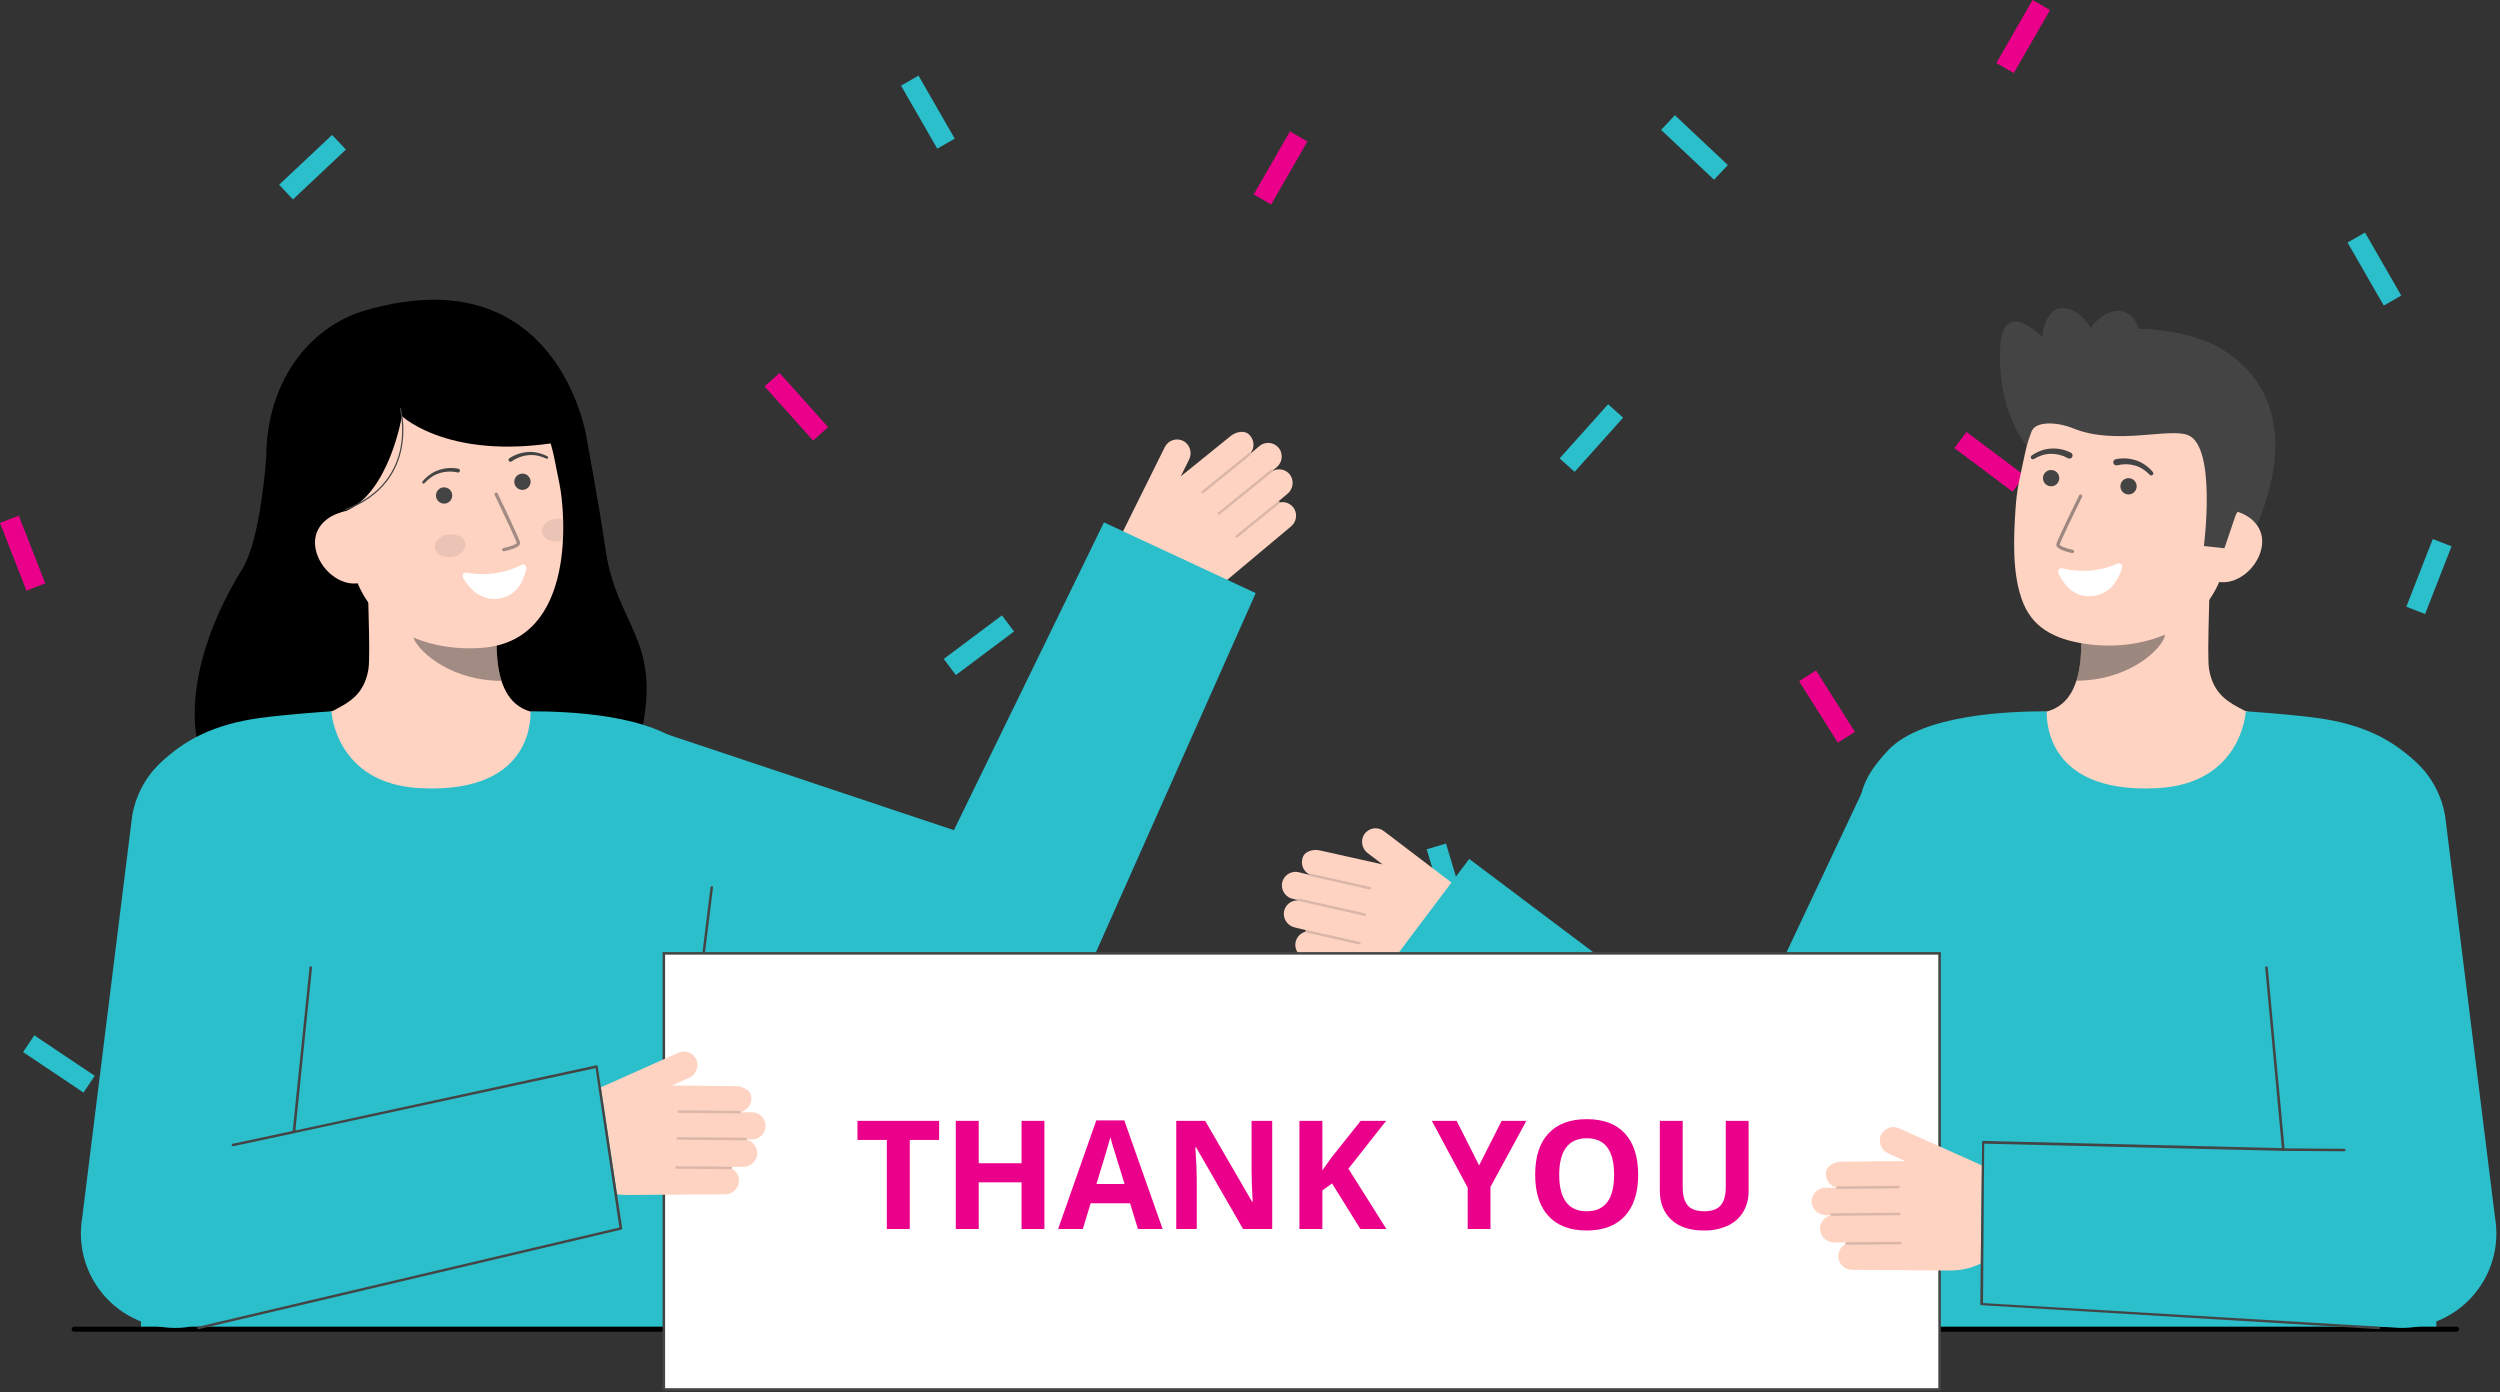 <svg width="449" height="250" viewBox="0 0 449 250" fill="none" xmlns="http://www.w3.org/2000/svg">
<rect x="0" y="0" width="449" height="250" fill="#333333" stroke="none"/>
<path d="M436.929 96.805L432.176 108.965L435.546 110.282L440.299 98.122L436.929 96.805Z" fill="#2BBECB"/>
<path d="M140.015 66.985L137.32 69.398L146.031 79.124L148.726 76.71L140.015 66.985Z" fill="#EB008B"/>
<path d="M179.952 110.516L169.502 118.344L171.671 121.24L182.121 113.412L179.952 110.516Z" fill="#2BBECB"/>
<path d="M300.813 20.693L298.334 23.328L307.843 32.276L310.322 29.641L300.813 20.693Z" fill="#2BBECB"/>
<path d="M231.673 23.602L225.166 34.922L228.303 36.725L234.81 25.406L231.673 23.602Z" fill="#EB008B"/>
<path d="M326.169 120.405L323.109 122.336L330.077 133.378L333.137 131.447L326.169 120.405Z" fill="#EB008B"/>
<path d="M184.289 174.172L181.053 175.789L186.888 187.469L190.124 185.852L184.289 174.172Z" fill="#EB008B"/>
<path d="M136.937 143.439L133.188 155.945L136.653 156.984L140.402 144.478L136.937 143.439Z" fill="#2BBECB"/>
<path d="M363.428 182.412L352.584 189.684L354.599 192.689L365.443 185.417L363.428 182.412Z" fill="#2BBECB"/>
<path d="M365.05 0.001L358.543 11.32L361.68 13.123L368.187 1.804L365.05 0.001Z" fill="#EB008B"/>
<path d="M3.37 92.605L0 93.922L4.753 106.082L8.123 104.765L3.37 92.605Z" fill="#EB008B"/>
<path d="M353.177 77.58L351.008 80.477L361.458 88.304L363.627 85.408L353.177 77.58Z" fill="#EB008B"/>
<path d="M59.644 24.232L50.135 33.18L52.614 35.815L62.123 26.867L59.644 24.232Z" fill="#2BBECB"/>
<path d="M164.965 13.58L161.828 15.383L168.336 26.702L171.472 24.899L164.965 13.58Z" fill="#2BBECB"/>
<path d="M37.024 155.701L30.057 166.742L33.116 168.673L40.084 157.631L37.024 155.701Z" fill="#EB008B"/>
<path d="M6.164 185.947L4.148 188.953L14.998 196.225L17.014 193.219L6.164 185.947Z" fill="#2BBECB"/>
<path d="M424.754 41.759L421.617 43.562L428.124 54.882L431.261 53.079L424.754 41.759Z" fill="#2BBECB"/>
<path d="M288.816 72.602L280.105 82.328L282.801 84.742L291.511 75.016L288.816 72.602Z" fill="#2BBECB"/>
<path d="M212.347 182.23L206.512 193.91L209.748 195.527L215.583 183.847L212.347 182.23Z" fill="#EB008B"/>
<path d="M259.702 151.496L256.236 152.535L259.986 165.042L263.451 164.003L259.702 151.496Z" fill="#2BBECB"/>
<path d="M260.867 158.635L248.535 149.261C248.264 149.055 247.953 148.908 247.622 148.829C247.291 148.75 246.947 148.74 246.613 148.801C246.278 148.862 245.959 148.992 245.678 149.183C245.396 149.374 245.157 149.621 244.976 149.91C244.658 150.452 244.553 151.093 244.682 151.709C244.81 152.324 245.162 152.87 245.67 153.241L248.314 155.25L237.098 152.747C235.856 152.446 234.139 152.873 233.895 154.288C233.765 154.827 233.822 155.394 234.055 155.896C234.289 156.398 234.686 156.807 235.181 157.054C235.176 157.065 235.171 157.077 235.168 157.089C235.167 157.098 235.167 157.108 235.168 157.117L233.252 156.654C232.897 156.569 232.528 156.563 232.171 156.639C231.813 156.714 231.478 156.868 231.188 157.09C230.897 157.312 230.661 157.595 230.494 157.92C230.327 158.245 230.235 158.603 230.225 158.968C230.219 159.542 230.412 160.102 230.769 160.552C231.127 161.002 231.628 161.316 232.189 161.44L233.003 161.637C233.009 161.663 233.019 161.688 233.032 161.711C232.451 161.706 231.886 161.908 231.44 162.281C230.993 162.654 230.694 163.173 230.596 163.747C230.506 164.377 230.657 165.018 231.02 165.541C231.382 166.065 231.928 166.433 232.549 166.571L234.575 167.061C234.541 167.074 234.512 167.095 234.488 167.122C234.464 167.149 234.448 167.181 234.439 167.216C234.431 167.258 234.435 167.302 234.451 167.342C233.932 167.481 233.473 167.787 233.144 168.212C232.816 168.638 232.636 169.16 232.633 169.697C232.641 170.262 232.84 170.807 233.197 171.245C233.554 171.683 234.048 171.987 234.599 172.109L251.683 176.237C254.073 176.814 256.581 176.664 258.885 175.807C261.19 174.949 263.186 173.424 264.618 171.425C265.852 169.701 266.366 167.564 266.05 165.468C265.734 163.372 264.612 161.481 262.924 160.199L260.867 158.635Z" fill="#FFD3C2"/>
<g opacity="0.2">
<path d="M246.27 159.588C246.256 159.645 246.22 159.695 246.169 159.726C246.119 159.757 246.059 159.767 246.001 159.754L235.337 157.357C235.308 157.351 235.28 157.338 235.256 157.321C235.232 157.304 235.211 157.282 235.195 157.257C235.179 157.232 235.169 157.204 235.163 157.175C235.158 157.146 235.159 157.116 235.166 157.087C235.172 157.058 235.184 157.03 235.202 157.006C235.219 156.982 235.24 156.961 235.266 156.945C235.291 156.929 235.319 156.919 235.348 156.913C235.377 156.908 235.407 156.909 235.436 156.916L246.1 159.313C246.129 159.319 246.157 159.331 246.181 159.349C246.205 159.366 246.226 159.388 246.242 159.413C246.258 159.438 246.269 159.466 246.273 159.496C246.278 159.525 246.278 159.555 246.271 159.584L246.27 159.588Z" fill="#444444"/>
</g>
<g opacity="0.2">
<path d="M245.345 164.321C245.331 164.378 245.295 164.428 245.244 164.459C245.193 164.491 245.132 164.5 245.074 164.487L233.173 161.814C233.144 161.807 233.116 161.795 233.092 161.778C233.068 161.761 233.047 161.739 233.031 161.714C233.015 161.688 233.004 161.66 232.999 161.631C232.994 161.602 232.995 161.571 233.002 161.542C233.017 161.485 233.053 161.435 233.104 161.403C233.154 161.371 233.215 161.36 233.273 161.371L245.174 164.044C245.203 164.051 245.231 164.063 245.255 164.08C245.28 164.097 245.3 164.119 245.316 164.144C245.332 164.17 245.343 164.198 245.348 164.227C245.353 164.257 245.352 164.287 245.345 164.316V164.321Z" fill="#444444"/>
</g>
<g opacity="0.2">
<path d="M244.371 169.452C244.357 169.509 244.32 169.559 244.27 169.59C244.22 169.621 244.159 169.631 244.102 169.618L234.608 167.486C234.55 167.473 234.499 167.437 234.467 167.386C234.435 167.336 234.424 167.274 234.437 167.216C234.45 167.157 234.486 167.106 234.537 167.074C234.587 167.042 234.649 167.031 234.707 167.045L244.201 169.176C244.23 169.183 244.257 169.195 244.282 169.212C244.306 169.229 244.327 169.251 244.343 169.276C244.359 169.302 244.37 169.33 244.375 169.359C244.38 169.389 244.379 169.419 244.372 169.448L244.371 169.452Z" fill="#444444"/>
</g>
<path d="M202.321 94.162L209.206 80.286C209.358 79.981 209.571 79.711 209.832 79.493C210.094 79.275 210.397 79.114 210.725 79.02C211.052 78.926 211.395 78.901 211.732 78.947C212.069 78.993 212.393 79.108 212.683 79.286C213.209 79.631 213.588 80.159 213.747 80.767C213.906 81.375 213.833 82.021 213.543 82.579L212.066 85.554L221.002 78.33C221.982 77.51 223.709 77.129 224.557 78.289C224.913 78.714 225.114 79.246 225.127 79.8C225.141 80.354 224.967 80.896 224.633 81.338C224.643 81.346 224.652 81.354 224.66 81.363C224.665 81.371 224.67 81.379 224.673 81.388L226.184 80.122C226.464 79.888 226.793 79.719 227.146 79.627C227.5 79.536 227.869 79.525 228.227 79.595C228.586 79.665 228.924 79.814 229.217 80.031C229.511 80.248 229.752 80.527 229.924 80.849C230.184 81.362 230.26 81.949 230.14 82.511C230.019 83.073 229.71 83.577 229.262 83.938L228.619 84.477C228.626 84.502 228.629 84.529 228.626 84.556C229.145 84.293 229.74 84.223 230.306 84.358C230.871 84.494 231.37 84.826 231.713 85.296C232.073 85.821 232.222 86.463 232.13 87.093C232.038 87.723 231.711 88.295 231.216 88.695L229.619 90.032C229.655 90.029 229.691 90.034 229.724 90.048C229.758 90.062 229.787 90.083 229.811 90.111C229.836 90.145 229.852 90.186 229.856 90.229C230.383 90.123 230.93 90.193 231.414 90.428C231.897 90.664 232.289 91.051 232.531 91.532C232.774 92.041 232.838 92.618 232.713 93.169C232.588 93.72 232.28 94.212 231.84 94.566L218.367 105.852C216.483 107.431 214.169 108.411 211.724 108.666C209.279 108.922 206.813 108.441 204.642 107.286C202.771 106.29 201.362 104.604 200.714 102.585C200.066 100.567 200.231 98.376 201.173 96.477L202.321 94.162Z" fill="#FFD3C2"/>
<g opacity="0.2">
<path d="M215.821 88.532C215.859 88.578 215.914 88.607 215.973 88.612C216.033 88.618 216.092 88.6 216.138 88.562L224.628 81.679C224.675 81.641 224.705 81.587 224.711 81.527C224.717 81.467 224.699 81.408 224.662 81.361C224.624 81.314 224.569 81.285 224.509 81.279C224.45 81.272 224.39 81.29 224.343 81.328L215.853 88.21C215.806 88.248 215.777 88.302 215.771 88.362C215.765 88.421 215.782 88.48 215.819 88.527L215.821 88.532Z" fill="#444444"/>
</g>
<g opacity="0.2">
<path d="M218.754 92.361C218.793 92.407 218.848 92.435 218.907 92.441C218.966 92.446 219.025 92.428 219.071 92.39L228.547 84.709C228.593 84.671 228.622 84.617 228.628 84.558C228.635 84.499 228.617 84.439 228.58 84.393C228.541 84.348 228.487 84.32 228.428 84.314C228.369 84.308 228.31 84.324 228.263 84.359L218.784 92.039C218.738 92.076 218.709 92.131 218.702 92.19C218.696 92.249 218.714 92.309 218.751 92.355L218.754 92.361Z" fill="#444444"/>
</g>
<g opacity="0.2">
<path d="M221.905 96.523C221.943 96.568 221.998 96.597 222.057 96.602C222.116 96.608 222.175 96.59 222.221 96.552L229.78 90.425C229.827 90.388 229.856 90.333 229.863 90.273C229.869 90.213 229.851 90.154 229.813 90.107C229.776 90.061 229.721 90.031 229.661 90.025C229.601 90.018 229.542 90.036 229.495 90.074L221.935 96.201C221.889 96.238 221.859 96.293 221.853 96.352C221.847 96.411 221.864 96.471 221.901 96.517L221.905 96.523Z" fill="#444444"/>
</g>
<path d="M47.804 82.262C47.804 82.262 46.833 96.831 43.555 102.116C34.119 117.334 31.385 134.453 40.835 143.397C50.285 152.341 110.56 152.465 115.126 131.894C118.97 114.574 110.721 112.712 108.713 98.426C107.805 91.962 105.306 78.406 105.306 78.406" fill="black"/>
<path d="M99.526 128.876C99.422 128.863 98.268 148.021 76.012 146.351C60.604 145.196 55.111 128.848 54.758 128.848C56.419 128.495 59.216 127.982 59.954 127.588C62.38 126.285 65.381 124.928 66.164 120.216C66.617 117.503 65.85 103.608 66.086 100.859L89.736 106.14C89.405 111.943 87.093 125.395 95.199 127.776C96.548 128.17 98.001 128.533 99.526 128.876Z" fill="#FFD3C2"/>
<path opacity="0.5" d="M90.068 122.279C89.697 121.085 89.459 119.854 89.356 118.608C89.097 115.765 89.148 112.902 89.511 110.071C84.704 109.422 80.176 107.438 76.441 104.344C76.002 105.966 73.586 113.052 74.255 114.594C75.518 117.508 81.458 122.279 90.068 122.279Z" fill="#444444"/>
<path d="M87.009 116.31C77.684 117.214 65.62 113.482 63.121 101.064L60.866 89.86C58.367 77.443 62.862 66.064 74.554 63.711C86.246 61.359 97.01 69.665 99.51 82.083L100.508 87.043C101.467 91.808 103.646 114.7 87.009 116.31Z" fill="#FFD3C2"/>
<path opacity="0.1" d="M81.081 100.041C82.616 99.858 83.751 98.797 83.616 97.672C83.482 96.546 82.129 95.782 80.595 95.965C79.06 96.148 77.925 97.209 78.06 98.335C78.194 99.46 79.547 100.224 81.081 100.041Z" fill="#444444"/>
<path opacity="0.1" d="M97.296 95.539C97.431 96.663 98.786 97.426 100.32 97.245C100.586 97.213 100.847 97.154 101.1 97.068C101.171 95.728 101.175 94.439 101.136 93.246C100.71 93.139 100.268 93.113 99.832 93.169C98.297 93.35 97.163 94.411 97.296 95.539Z" fill="#444444"/>
<path opacity="0.5" d="M90.516 99.013C90.523 99.013 90.531 99.012 90.538 99.01C91.012 98.911 91.48 98.786 91.941 98.636C92.627 98.406 93.523 98.029 93.4 97.408C93.258 96.701 89.782 89.457 89.388 88.634C89.372 88.597 89.348 88.564 89.319 88.536C89.29 88.508 89.255 88.486 89.217 88.472C89.179 88.458 89.138 88.452 89.098 88.453C89.058 88.455 89.018 88.465 88.981 88.483C88.945 88.5 88.912 88.525 88.886 88.555C88.859 88.586 88.838 88.621 88.826 88.66C88.813 88.698 88.808 88.739 88.812 88.779C88.815 88.82 88.826 88.859 88.845 88.895C90.327 91.98 92.714 97.052 92.81 97.528C92.735 97.75 91.596 98.184 90.421 98.421C90.382 98.427 90.344 98.441 90.311 98.462C90.277 98.482 90.248 98.509 90.225 98.541C90.202 98.573 90.185 98.61 90.176 98.648C90.167 98.687 90.166 98.727 90.172 98.766C90.178 98.804 90.192 98.842 90.213 98.875C90.234 98.909 90.261 98.938 90.293 98.961C90.325 98.984 90.361 99.001 90.4 99.01C90.438 99.019 90.478 99.021 90.517 99.014L90.516 99.013Z" fill="#444444"/>
<path d="M51.537 93.885L62.019 91.838C69.937 88.526 72.183 74.728 72.183 74.728C72.183 74.728 81.954 84.034 105.308 78.406C105.308 78.406 100.235 45.805 65.751 55.703C54.633 58.894 46.757 70.227 47.928 85.239C48.749 95.755 51.537 93.885 51.537 93.885Z" fill="black"/>
<path d="M64.608 104.704C61.055 105.419 57.41 102.197 56.694 98.643C55.977 95.09 58.465 92.551 62.018 91.836L64.328 93.849L67.662 104.088L64.608 104.704Z" fill="#FFD3C2"/>
<path d="M91.906 82.857C92.794 82.228 93.834 81.846 94.918 81.75C95.463 81.698 96.013 81.728 96.549 81.84C97.089 81.95 97.614 82.128 98.11 82.368L98.125 82.376C98.18 82.4 98.242 82.402 98.299 82.381C98.355 82.36 98.401 82.317 98.426 82.263C98.452 82.209 98.455 82.146 98.435 82.09C98.416 82.033 98.374 81.986 98.321 81.959C97.795 81.682 97.237 81.471 96.658 81.333C96.076 81.192 95.476 81.138 94.878 81.175C93.666 81.242 92.495 81.633 91.486 82.306C91.448 82.332 91.416 82.364 91.391 82.402C91.366 82.44 91.349 82.483 91.34 82.527C91.332 82.572 91.332 82.618 91.341 82.662C91.35 82.707 91.368 82.749 91.394 82.787C91.419 82.824 91.452 82.856 91.49 82.881C91.528 82.906 91.571 82.923 91.615 82.932C91.66 82.94 91.706 82.94 91.751 82.93C91.795 82.921 91.837 82.903 91.875 82.877L91.883 82.872L91.906 82.857Z" fill="#444444"/>
<path d="M82.331 84.181C81.14 83.944 79.908 84.031 78.763 84.433C78.197 84.628 77.664 84.907 77.18 85.26C76.699 85.609 76.263 86.017 75.884 86.475C75.846 86.52 75.827 86.579 75.831 86.638C75.835 86.698 75.861 86.753 75.905 86.793C75.949 86.834 76.007 86.855 76.067 86.853C76.126 86.852 76.183 86.827 76.224 86.785L76.237 86.772C76.602 86.36 77.019 85.995 77.476 85.687C77.928 85.378 78.424 85.14 78.947 84.98C79.986 84.653 81.093 84.608 82.155 84.849L82.181 84.856C82.27 84.877 82.364 84.862 82.442 84.815C82.521 84.767 82.577 84.69 82.598 84.601C82.62 84.512 82.605 84.418 82.558 84.339C82.51 84.261 82.433 84.205 82.344 84.183L82.331 84.181Z" fill="#444444"/>
<path d="M62.026 91.664C69.072 89.041 71.41 84.176 72.13 80.555C72.596 78.14 72.553 75.655 72.002 73.258L71.784 73.318C72.326 75.684 72.368 78.136 71.907 80.519C71.196 84.081 68.892 88.868 61.947 91.453L62.026 91.664Z" fill="#444444"/>
<path d="M117.651 131.159L184.553 153.521L164.911 162.252L198.27 93.816L225.533 106.522L194.582 176.08C193.017 179.597 190.238 182.434 186.753 184.072C183.269 185.709 179.312 186.039 175.605 185L174.939 184.811L107.025 165.744L117.651 131.159Z" fill="#2BBECB"/>
<path d="M75.595 141.563C60.176 140.837 59.527 127.75 59.527 127.75C59.527 127.75 51.888 128.244 46.809 128.931C38.495 130.056 33.01 132.875 28.645 137.24C24.584 141.301 22.112 145.694 24.728 173.742C26.622 194.051 25.289 238.722 25.289 238.722H119.246C119.246 238.722 125.807 174.185 126.585 165.044C128.07 147.592 132.263 143.739 123.766 134.749C117.604 128.229 101.696 127.75 95.293 127.751C95.188 127.751 96.592 142.553 75.595 141.563Z" fill="#2BBECB"/>
<path d="M93.639 101.462C90.61 103.002 87.153 103.489 83.816 102.846C83.7 102.824 83.581 102.836 83.472 102.88C83.363 102.923 83.268 102.997 83.199 103.092C83.13 103.188 83.09 103.301 83.083 103.418C83.076 103.535 83.103 103.652 83.159 103.755C84.154 105.508 86.514 108.504 90.563 107.283C93.177 106.494 94.165 103.805 94.532 102.141C94.557 102.026 94.548 101.906 94.508 101.795C94.467 101.685 94.395 101.588 94.302 101.517C94.208 101.446 94.096 101.403 93.979 101.393C93.861 101.383 93.744 101.407 93.639 101.462Z" fill="white"/>
<path d="M93.829 87.987C94.638 87.987 95.293 87.331 95.293 86.523C95.293 85.714 94.638 85.059 93.829 85.059C93.021 85.059 92.365 85.714 92.365 86.523C92.365 87.331 93.021 87.987 93.829 87.987Z" fill="#444444"/>
<path d="M79.763 90.451C80.571 90.451 81.227 89.796 81.227 88.987C81.227 88.179 80.571 87.523 79.763 87.523C78.954 87.523 78.299 88.179 78.299 88.987C78.299 89.796 78.954 90.451 79.763 90.451Z" fill="#444444"/>
<path d="M126.377 171.405C126.367 171.405 126.358 171.405 126.348 171.405C126.289 171.397 126.235 171.366 126.198 171.319C126.161 171.272 126.145 171.212 126.152 171.153L127.607 159.359C127.61 159.329 127.619 159.3 127.634 159.274C127.648 159.248 127.668 159.225 127.691 159.207C127.715 159.189 127.742 159.175 127.771 159.168C127.799 159.16 127.829 159.158 127.859 159.162C127.888 159.166 127.917 159.175 127.943 159.19C127.969 159.205 127.991 159.224 128.01 159.248C128.028 159.271 128.041 159.298 128.049 159.327C128.057 159.355 128.059 159.385 128.056 159.415L126.601 171.208C126.593 171.263 126.567 171.312 126.526 171.349C126.484 171.385 126.432 171.405 126.377 171.405Z" fill="#444444"/>
<path d="M364.204 80.396C364.204 80.396 358.6 74.102 359.25 62.315C359.753 53.188 366.793 60.569 366.793 60.569C366.793 60.569 367.219 54.001 371.753 55.565C376.286 57.129 377.559 64.371 377.559 64.371" fill="#444444"/>
<path d="M395.703 61.117C395.703 61.117 418.341 68.208 403.731 97.886L401.657 97.615L397.446 97.065" fill="#444444"/>
<path d="M363.5 128.828C363.604 128.814 364.755 147.909 386.937 146.244C402.293 145.094 407.769 128.801 408.121 128.801C406.465 128.449 403.677 127.937 402.942 127.545C400.523 126.245 397.532 124.894 396.752 120.198C396.303 117.491 397.065 103.645 396.831 100.906L373.258 106.167C373.588 111.951 375.893 125.359 367.813 127.732C366.469 128.124 365.019 128.485 363.5 128.828Z" fill="#FFD3C2"/>
<path opacity="0.52" d="M372.926 122.251C373.295 121.06 373.533 119.834 373.634 118.592C373.894 115.758 373.842 112.905 373.481 110.083C378.272 109.436 382.786 107.459 386.509 104.375C386.946 105.991 389.354 113.055 388.687 114.591C387.428 117.495 381.507 122.251 372.926 122.251Z" fill="#444444"/>
<path d="M375.754 115.787C385.037 116.787 397.1 113.2 399.727 100.852L402.095 89.709C404.718 77.363 400.363 65.972 388.735 63.5C377.109 61.029 366.29 69.192 363.665 81.54L362.617 86.473C362.286 88.173 362.072 89.894 361.975 91.623C361.686 96.19 361.265 103.139 363.373 108.317C365.362 113.205 369.823 115.148 375.754 115.787Z" fill="#FFD3C2"/>
<path d="M368.38 87.338C369.189 87.338 369.844 86.683 369.844 85.874C369.844 85.066 369.189 84.41 368.38 84.41C367.571 84.41 366.916 85.066 366.916 85.874C366.916 86.683 367.571 87.338 368.38 87.338Z" fill="#444444"/>
<path d="M382.284 88.803C383.093 88.803 383.748 88.147 383.748 87.339C383.748 86.53 383.093 85.875 382.284 85.875C381.476 85.875 380.82 86.53 380.82 87.339C380.82 88.147 381.476 88.803 382.284 88.803Z" fill="#444444"/>
<path d="M398.204 104.459C401.737 105.211 405.405 102.039 406.156 98.506C406.908 94.972 404.457 92.415 400.924 91.664L398.6 93.644L395.166 103.814L398.204 104.459Z" fill="#FFD3C2"/>
<path d="M395.819 98.068C395.819 98.068 398.114 80.312 393.018 78.171C389.626 76.746 380.045 80.053 372.4 76.954C369.056 75.597 365.584 75.801 364.921 77.376C364.659 78 364.356 68.225 371.213 62.219C376.673 57.436 391.175 58.67 397.259 61.807C414.106 70.495 401.505 92.584 401.505 92.584L399.504 98.464L395.819 98.068Z" fill="#444444"/>
<g opacity="0.52">
<path d="M372.189 99.337L372.166 99.334C371.027 99.094 369.143 98.565 369.32 97.714C369.469 97.008 373.001 89.791 373.404 88.971C373.439 88.9 373.5 88.846 373.574 88.821C373.649 88.795 373.73 88.8 373.801 88.835C373.871 88.87 373.925 88.931 373.951 89.005C373.976 89.08 373.971 89.161 373.937 89.232C372.369 92.427 370.002 97.356 369.901 97.836C369.971 98.062 371.108 98.506 372.287 98.753C372.361 98.77 372.426 98.814 372.468 98.877C372.511 98.94 372.527 99.017 372.515 99.092C372.502 99.166 372.462 99.234 372.401 99.279C372.34 99.325 372.264 99.346 372.189 99.337Z" fill="#444444"/>
</g>
<path d="M371.927 81.299C370.807 80.734 369.556 80.481 368.305 80.567C367.691 80.606 367.085 80.737 366.51 80.955C365.94 81.168 365.399 81.453 364.901 81.802C364.817 81.855 364.758 81.938 364.736 82.035C364.714 82.131 364.731 82.232 364.782 82.316C364.834 82.4 364.917 82.461 365.013 82.484C365.109 82.508 365.21 82.493 365.295 82.442L365.321 82.427C365.779 82.144 366.269 81.919 366.783 81.758C367.289 81.596 367.816 81.512 368.347 81.509C369.397 81.493 370.432 81.756 371.347 82.269L371.382 82.29C371.446 82.328 371.517 82.353 371.591 82.363C371.665 82.374 371.74 82.37 371.812 82.351C371.884 82.333 371.952 82.3 372.012 82.255C372.071 82.21 372.122 82.154 372.159 82.09C372.197 82.025 372.222 81.954 372.232 81.88C372.242 81.806 372.237 81.731 372.218 81.659C372.199 81.587 372.166 81.519 372.121 81.46C372.076 81.401 372.019 81.351 371.954 81.314L371.927 81.299Z" fill="#444444"/>
<path d="M380.297 83.562C381.314 83.301 382.382 83.314 383.392 83.598C383.904 83.738 384.392 83.955 384.84 84.24C385.294 84.528 385.711 84.872 386.08 85.263L386.1 85.283C386.17 85.351 386.263 85.389 386.36 85.39C386.457 85.39 386.551 85.353 386.621 85.287C386.692 85.22 386.734 85.129 386.739 85.031C386.743 84.934 386.71 84.839 386.647 84.766C386.255 84.301 385.806 83.887 385.31 83.535C384.809 83.176 384.258 82.894 383.674 82.699C382.487 82.294 381.213 82.215 379.986 82.473C379.914 82.489 379.845 82.519 379.784 82.561C379.723 82.603 379.671 82.657 379.631 82.72C379.55 82.846 379.522 82.999 379.554 83.146C379.586 83.293 379.675 83.421 379.801 83.502C379.927 83.583 380.081 83.61 380.227 83.578L380.256 83.571L380.297 83.562Z" fill="#444444"/>
<path d="M370.398 102.076C373.695 102.9 377.173 102.601 380.282 101.227C380.39 101.18 380.509 101.165 380.625 101.183C380.741 101.201 380.85 101.252 380.938 101.329C381.026 101.407 381.091 101.508 381.124 101.621C381.157 101.734 381.157 101.853 381.125 101.966C380.547 103.898 378.918 107.348 374.699 107.062C371.974 106.879 370.41 104.479 369.679 102.939C369.628 102.832 369.609 102.713 369.624 102.596C369.639 102.479 369.687 102.369 369.763 102.278C369.838 102.187 369.938 102.12 370.051 102.084C370.163 102.048 370.284 102.045 370.398 102.076Z" fill="white"/>
<path d="M383.482 64.746C385.057 61.047 384.298 57.181 381.785 56.111C379.272 55.041 375.958 57.171 374.382 60.87C372.807 64.568 373.566 68.434 376.079 69.505C378.592 70.575 381.906 68.445 383.482 64.746Z" fill="#444444"/>
<path d="M387.281 141.563C402.699 140.837 403.348 127.75 403.348 127.75C403.348 127.75 410.987 128.244 416.066 128.931C424.381 130.056 429.866 132.875 434.23 137.24C438.291 141.301 440.763 145.694 438.147 173.742C436.253 194.051 437.586 238.722 437.586 238.722H343.629C343.629 238.722 337.068 174.187 336.29 165.044C334.806 147.592 330.612 143.739 339.109 134.749C345.271 128.229 361.179 127.75 367.583 127.751C367.686 127.751 366.284 142.553 387.281 141.563Z" fill="#2BBECB"/>
<path d="M336.067 138.789L311.775 190.289L263.869 154.264L244.842 179.566L308.276 227.268C308.844 227.69 309.437 228.077 310.052 228.426C311.864 229.442 313.859 230.09 315.922 230.335C317.985 230.579 320.076 230.415 322.076 229.851C324.076 229.288 325.945 228.336 327.577 227.05C329.209 225.764 330.571 224.169 331.587 222.357L331.862 221.867L368.923 155.715L336.067 138.789Z" fill="#2BBECB"/>
<path d="M441.191 239.174H13.316C13.196 239.174 13.081 239.126 12.996 239.042C12.911 238.957 12.863 238.842 12.863 238.722C12.863 238.602 12.911 238.487 12.996 238.402C13.081 238.317 13.196 238.27 13.316 238.27H441.191C441.311 238.27 441.426 238.317 441.51 238.402C441.595 238.487 441.643 238.602 441.643 238.722C441.643 238.842 441.595 238.957 441.51 239.042C441.426 239.126 441.311 239.174 441.191 239.174Z" fill="black"/>
<path d="M348.35 171.227H119.227V249.545H348.35V171.227Z" fill="white"/>
<path d="M348.575 249.771H119V171H348.575V249.771ZM119.452 249.319H348.123V171.452H119.452V249.319Z" fill="#444444"/>
<path d="M107.688 195.389L121.832 189.072C122.142 188.934 122.479 188.861 122.819 188.859C123.159 188.858 123.496 188.927 123.809 189.063C124.121 189.198 124.401 189.398 124.632 189.648C124.863 189.898 125.039 190.193 125.15 190.515C125.336 191.116 125.292 191.764 125.026 192.334C124.761 192.904 124.294 193.355 123.715 193.6L120.682 194.957L132.174 195.075C133.452 195.066 135.026 195.872 134.942 197.306C134.946 197.86 134.762 198.399 134.42 198.835C134.078 199.271 133.598 199.578 133.059 199.706C133.062 199.718 133.064 199.731 133.064 199.743C133.063 199.752 133.061 199.761 133.059 199.771L135.029 199.756C135.394 199.754 135.755 199.833 136.085 199.988C136.416 200.142 136.707 200.369 136.939 200.65C137.171 200.932 137.337 201.262 137.426 201.616C137.514 201.97 137.522 202.339 137.45 202.696C137.324 203.257 137.01 203.758 136.559 204.115C136.108 204.472 135.548 204.663 134.973 204.657L134.135 204.663C134.124 204.687 134.109 204.709 134.09 204.728C134.657 204.856 135.161 205.181 135.51 205.645C135.86 206.11 136.033 206.684 135.999 207.264C135.943 207.899 135.649 208.489 135.177 208.916C134.705 209.344 134.09 209.578 133.453 209.571L131.37 209.586C131.399 209.606 131.423 209.633 131.44 209.665C131.457 209.696 131.466 209.731 131.467 209.767C131.466 209.81 131.452 209.851 131.427 209.886C131.901 210.14 132.278 210.542 132.501 211.031C132.724 211.521 132.78 212.07 132.66 212.594C132.523 213.142 132.205 213.627 131.758 213.972C131.311 214.317 130.761 214.5 130.196 214.493L112.621 214.619C110.163 214.636 107.755 213.919 105.707 212.56C103.659 211.2 102.063 209.26 101.124 206.987C100.315 205.028 100.302 202.83 101.087 200.861C101.873 198.892 103.395 197.307 105.331 196.442L107.688 195.389Z" fill="#FFD3C2"/>
<g opacity="0.2">
<path d="M121.684 199.644C121.684 199.703 121.709 199.76 121.751 199.802C121.793 199.843 121.85 199.867 121.91 199.867L132.839 199.965C132.899 199.965 132.957 199.942 133 199.9C133.042 199.858 133.067 199.801 133.067 199.741C133.068 199.681 133.044 199.623 133.002 199.58C132.96 199.538 132.903 199.513 132.843 199.513L121.914 199.414C121.854 199.414 121.796 199.438 121.754 199.48C121.711 199.523 121.688 199.58 121.688 199.64L121.684 199.644Z" fill="#444444"/>
</g>
<g opacity="0.2">
<path d="M121.506 204.464C121.507 204.523 121.531 204.58 121.574 204.622C121.616 204.663 121.673 204.687 121.732 204.687L133.929 204.797C133.989 204.797 134.047 204.773 134.089 204.73C134.132 204.688 134.155 204.63 134.155 204.57C134.153 204.511 134.129 204.455 134.087 204.413C134.045 204.371 133.989 204.346 133.929 204.344L121.732 204.234C121.702 204.234 121.673 204.24 121.645 204.251C121.617 204.262 121.592 204.279 121.571 204.3C121.55 204.321 121.533 204.346 121.521 204.373C121.51 204.401 121.504 204.431 121.504 204.461L121.506 204.464Z" fill="#444444"/>
</g>
<g opacity="0.2">
<path d="M121.285 209.679C121.286 209.738 121.31 209.795 121.352 209.836C121.395 209.878 121.452 209.901 121.511 209.901L131.241 209.989C131.301 209.99 131.358 209.966 131.401 209.924C131.444 209.882 131.468 209.825 131.469 209.765C131.469 209.705 131.446 209.647 131.404 209.605C131.362 209.562 131.305 209.537 131.245 209.537L121.515 209.449C121.455 209.449 121.398 209.473 121.355 209.515C121.313 209.558 121.289 209.615 121.289 209.675L121.285 209.679Z" fill="#444444"/>
</g>
<path d="M111.736 220.573L33.32 238.398C30.715 238.682 28.08 238.358 25.621 237.452C23.162 236.546 20.947 235.082 19.149 233.176C17.351 231.27 16.018 228.973 15.257 226.466C14.496 223.959 14.326 221.309 14.76 218.725L23.734 146.544C24.48 142.109 26.958 138.151 30.622 135.542C34.287 132.934 38.837 131.887 43.273 132.634C47.709 133.38 51.666 135.858 54.275 139.522C56.884 143.186 57.93 147.737 57.184 152.172L52.862 203.836L107.343 191.507L111.736 220.573Z" fill="#2BBECB"/>
<path d="M41.837 205.868C41.781 205.867 41.726 205.845 41.685 205.807C41.643 205.768 41.618 205.715 41.614 205.658C41.61 205.602 41.627 205.545 41.662 205.501C41.698 205.456 41.748 205.427 41.804 205.418L52.732 203.085C52.761 203.08 52.791 203.081 52.82 203.088C52.849 203.095 52.876 203.108 52.9 203.126C52.924 203.143 52.944 203.166 52.959 203.191C52.975 203.217 52.984 203.245 52.989 203.275C52.997 203.334 52.982 203.394 52.947 203.443C52.911 203.491 52.858 203.523 52.798 203.532L41.871 205.865C41.86 205.867 41.849 205.868 41.837 205.868Z" fill="#444444"/>
<path d="M35.673 238.72C35.613 238.724 35.554 238.704 35.509 238.664C35.464 238.624 35.436 238.568 35.432 238.508C35.428 238.448 35.448 238.389 35.488 238.344C35.528 238.299 35.584 238.272 35.644 238.268L111.244 220.462L106.96 191.834L52.804 203.525C52.77 203.529 52.734 203.525 52.701 203.514C52.667 203.502 52.637 203.483 52.612 203.458C52.588 203.432 52.569 203.401 52.559 203.367C52.548 203.334 52.546 203.298 52.552 203.263L55.59 173.744C55.594 173.714 55.605 173.686 55.62 173.661C55.636 173.635 55.656 173.613 55.681 173.596C55.705 173.579 55.732 173.566 55.761 173.56C55.791 173.554 55.821 173.553 55.85 173.558C55.909 173.568 55.962 173.601 55.997 173.65C56.032 173.699 56.045 173.76 56.035 173.819L53.051 203.035L107.066 191.335C107.095 191.327 107.125 191.325 107.155 191.329C107.185 191.332 107.214 191.342 107.24 191.357C107.266 191.373 107.289 191.393 107.307 191.417C107.325 191.441 107.338 191.469 107.345 191.498L111.738 220.566C111.752 220.623 111.743 220.684 111.713 220.734C111.683 220.785 111.635 220.822 111.578 220.838L35.702 238.718C35.693 238.719 35.683 238.72 35.673 238.72Z" fill="#444444"/>
<path d="M355.187 208.955L341.044 202.639C340.733 202.5 340.397 202.427 340.057 202.426C339.716 202.424 339.379 202.493 339.067 202.629C338.755 202.765 338.475 202.964 338.244 203.214C338.013 203.464 337.837 203.759 337.726 204.081C337.54 204.682 337.584 205.33 337.85 205.9C338.115 206.47 338.582 206.921 339.161 207.166L342.194 208.523L330.701 208.642C329.424 208.632 327.849 209.438 327.934 210.873C327.93 211.427 328.114 211.966 328.456 212.402C328.798 212.837 329.278 213.145 329.817 213.273C329.814 213.285 329.812 213.297 329.811 213.309C329.812 213.319 329.814 213.328 329.817 213.337L327.847 213.323C327.482 213.32 327.121 213.399 326.791 213.554C326.46 213.709 326.168 213.935 325.937 214.217C325.705 214.498 325.538 214.828 325.45 215.182C325.362 215.536 325.353 215.905 325.426 216.263C325.551 216.824 325.866 217.324 326.317 217.681C326.768 218.038 327.327 218.229 327.902 218.223L328.741 218.229C328.752 218.253 328.768 218.275 328.786 218.295C328.219 218.422 327.715 218.747 327.366 219.212C327.016 219.676 326.843 220.25 326.877 220.831C326.934 221.465 327.227 222.055 327.699 222.483C328.171 222.91 328.787 223.144 329.424 223.137L331.507 223.152C331.477 223.173 331.453 223.2 331.436 223.231C331.419 223.262 331.41 223.297 331.409 223.333C331.41 223.376 331.424 223.417 331.449 223.452C330.975 223.706 330.598 224.109 330.375 224.598C330.152 225.087 330.096 225.636 330.216 226.16C330.353 226.708 330.671 227.194 331.118 227.538C331.565 227.883 332.116 228.067 332.68 228.06L350.255 228.185C352.714 228.203 355.122 227.485 357.17 226.125C359.218 224.766 360.814 222.825 361.752 220.552C362.561 218.593 362.575 216.395 361.789 214.426C361.004 212.457 359.482 210.872 357.546 210.007L355.187 208.955Z" fill="#FFD3C2"/>
<g opacity="0.2">
<path d="M341.192 213.206C341.191 213.266 341.167 213.322 341.125 213.364C341.083 213.406 341.025 213.429 340.966 213.429L330.037 213.527C330.007 213.528 329.978 213.522 329.95 213.511C329.923 213.5 329.897 213.483 329.876 213.463C329.855 213.442 329.838 213.417 329.827 213.39C329.815 213.362 329.809 213.333 329.809 213.303C329.808 213.274 329.814 213.244 329.825 213.217C329.836 213.189 329.853 213.164 329.873 213.143C329.894 213.122 329.919 213.105 329.946 213.093C329.974 213.082 330.003 213.075 330.033 213.075L340.962 212.977C341.022 212.977 341.079 213 341.122 213.043C341.164 213.085 341.188 213.143 341.188 213.203L341.192 213.206Z" fill="#444444"/>
</g>
<g opacity="0.2">
<path d="M341.37 218.03C341.369 218.089 341.345 218.145 341.304 218.187C341.262 218.229 341.205 218.252 341.146 218.253L328.949 218.363C328.889 218.363 328.831 218.339 328.789 218.297C328.746 218.254 328.723 218.197 328.723 218.137C328.725 218.077 328.749 218.021 328.791 217.979C328.833 217.937 328.889 217.913 328.949 217.911L341.146 217.801C341.206 217.801 341.263 217.825 341.306 217.867C341.348 217.909 341.372 217.967 341.372 218.027L341.37 218.03Z" fill="#444444"/>
</g>
<g opacity="0.2">
<path d="M341.592 223.249C341.591 223.308 341.567 223.365 341.525 223.407C341.482 223.448 341.425 223.472 341.366 223.472L331.636 223.56C331.607 223.56 331.577 223.554 331.55 223.543C331.522 223.532 331.497 223.516 331.476 223.495C331.455 223.474 331.438 223.449 331.426 223.422C331.415 223.394 331.408 223.365 331.408 223.335C331.408 223.306 331.414 223.276 331.425 223.249C331.436 223.221 331.452 223.196 331.473 223.175C331.494 223.154 331.519 223.137 331.546 223.125C331.573 223.114 331.603 223.108 331.632 223.107L341.362 223.02C341.422 223.02 341.479 223.043 341.522 223.086C341.564 223.128 341.588 223.186 341.588 223.246L341.592 223.249Z" fill="#444444"/>
</g>
<path d="M355.662 234.139L429.555 238.397C432.16 238.68 434.796 238.356 437.255 237.45C439.713 236.544 441.929 235.081 443.727 233.175C445.525 231.269 446.857 228.972 447.618 226.464C448.38 223.957 448.55 221.307 448.115 218.723L439.143 146.54C438.774 144.344 437.975 142.242 436.793 140.354C435.611 138.467 434.069 136.83 432.255 135.538C430.441 134.247 428.39 133.325 426.219 132.826C424.049 132.327 421.801 132.26 419.605 132.63C417.408 132.999 415.306 133.798 413.419 134.98C411.531 136.161 409.894 137.704 408.603 139.518C407.311 141.332 406.389 143.383 405.89 145.554C405.391 147.724 405.324 149.972 405.694 152.168L410.015 206.998L355.986 205.071L355.662 234.139Z" fill="#2BBECB"/>
<path d="M421.036 206.77C421.093 206.77 421.148 206.748 421.189 206.71C421.231 206.671 421.256 206.618 421.26 206.561C421.264 206.504 421.247 206.448 421.212 206.404C421.177 206.359 421.126 206.33 421.07 206.321L410.143 206.249C410.113 206.244 410.083 206.245 410.054 206.252C410.025 206.259 409.998 206.272 409.974 206.29C409.95 206.307 409.93 206.33 409.915 206.355C409.899 206.381 409.889 206.409 409.885 206.439C409.876 206.498 409.892 206.559 409.927 206.607C409.963 206.655 410.016 206.687 410.076 206.696L421.003 206.768C421.014 206.77 421.025 206.77 421.036 206.77Z" fill="#444444"/>
<path d="M427.201 238.722C427.261 238.726 427.32 238.706 427.365 238.666C427.41 238.626 427.438 238.57 427.442 238.51C427.446 238.45 427.426 238.391 427.386 238.346C427.346 238.301 427.29 238.274 427.23 238.27L356.151 234.033L356.364 205.405L410.068 206.694C410.103 206.699 410.138 206.695 410.172 206.683C410.205 206.672 410.235 206.653 410.26 206.627C410.285 206.602 410.303 206.571 410.314 206.537C410.324 206.503 410.327 206.467 410.321 206.432L407.283 173.748C407.279 173.718 407.268 173.69 407.253 173.665C407.237 173.639 407.216 173.617 407.192 173.6C407.168 173.583 407.14 173.57 407.111 173.564C407.082 173.557 407.052 173.557 407.023 173.562C406.993 173.567 406.965 173.578 406.94 173.593C406.915 173.609 406.893 173.63 406.876 173.654C406.859 173.678 406.846 173.705 406.84 173.734C406.833 173.763 406.832 173.793 406.837 173.823L409.824 206.204L356.261 204.906C356.232 204.898 356.202 204.896 356.172 204.9C356.142 204.904 356.113 204.914 356.087 204.929C356.061 204.944 356.038 204.965 356.02 204.989C356.002 205.013 355.989 205.04 355.982 205.07L355.659 234.138C355.645 234.195 355.654 234.255 355.684 234.306C355.713 234.357 355.762 234.394 355.818 234.409L427.17 238.717C427.18 238.72 427.191 238.721 427.201 238.722Z" fill="#444444"/>
<path d="M163.394 220.732H159.274V204.733H154V201.305H168.669V204.733H163.394V220.732Z" fill="#EB008B"/>
<path d="M187.576 220.732H183.472V212.347H175.778V220.732H171.658V201.305H175.778V208.918H183.471V201.305H187.576V220.732Z" fill="#EB008B"/>
<path d="M204.372 220.731L202.963 216.107H195.882L194.473 220.731H190.035L196.891 201.227H201.927L208.81 220.731H204.372ZM201.98 212.652C200.678 208.462 199.945 206.092 199.781 205.543C199.617 204.994 199.5 204.56 199.429 204.241C199.137 205.375 198.299 208.179 196.918 212.652H201.98Z" fill="#EB008B"/>
<path d="M228.489 220.732H223.254L214.804 206.036H214.684C214.852 208.632 214.937 210.483 214.937 211.59V220.732H211.256V201.305H216.451L224.889 215.855H224.982C224.849 213.331 224.782 211.546 224.783 210.501V201.305H228.489V220.732Z" fill="#EB008B"/>
<path d="M249.004 220.732H244.326L239.237 212.547L237.497 213.796V220.732H233.377V201.305H237.497V210.195L239.118 207.909L244.38 201.305H248.95L242.174 209.902L249.004 220.732Z" fill="#EB008B"/>
<path d="M265.645 209.304L269.697 201.305H274.135L267.689 213.17V220.732H263.598V213.305L257.152 201.307H261.617L265.645 209.304Z" fill="#EB008B"/>
<path d="M294.213 210.992C294.213 214.208 293.415 216.679 291.821 218.407C290.227 220.134 287.941 220.998 284.965 220.998C281.988 220.998 279.703 220.134 278.108 218.407C276.514 216.68 275.717 214.199 275.717 210.966C275.717 207.732 276.516 205.263 278.115 203.558C279.714 201.853 282.006 201 284.991 201C287.976 201 290.259 201.859 291.841 203.578C293.422 205.297 294.212 207.768 294.213 210.992ZM280.035 210.992C280.035 213.163 280.447 214.798 281.271 215.897C282.094 216.996 283.326 217.545 284.965 217.544C288.251 217.544 289.894 215.361 289.894 210.994C289.894 206.618 288.26 204.43 284.99 204.43C283.351 204.43 282.115 204.981 281.283 206.083C280.45 207.186 280.035 208.822 280.035 210.992Z" fill="#EB008B"/>
<path d="M314.051 201.305V213.875C314.08 215.197 313.747 216.502 313.088 217.648C312.433 218.74 311.463 219.606 310.304 220.133C308.951 220.738 307.48 221.033 305.999 220.997C303.501 220.997 301.561 220.356 300.179 219.076C298.797 217.796 298.106 216.044 298.105 213.821V201.305H302.212V213.197C302.212 214.694 302.513 215.793 303.116 216.492C303.718 217.192 304.715 217.542 306.105 217.542C307.452 217.542 308.428 217.19 309.035 216.485C309.642 215.781 309.945 214.676 309.945 213.17V201.305H314.051Z" fill="#EB008B"/>
</svg>
